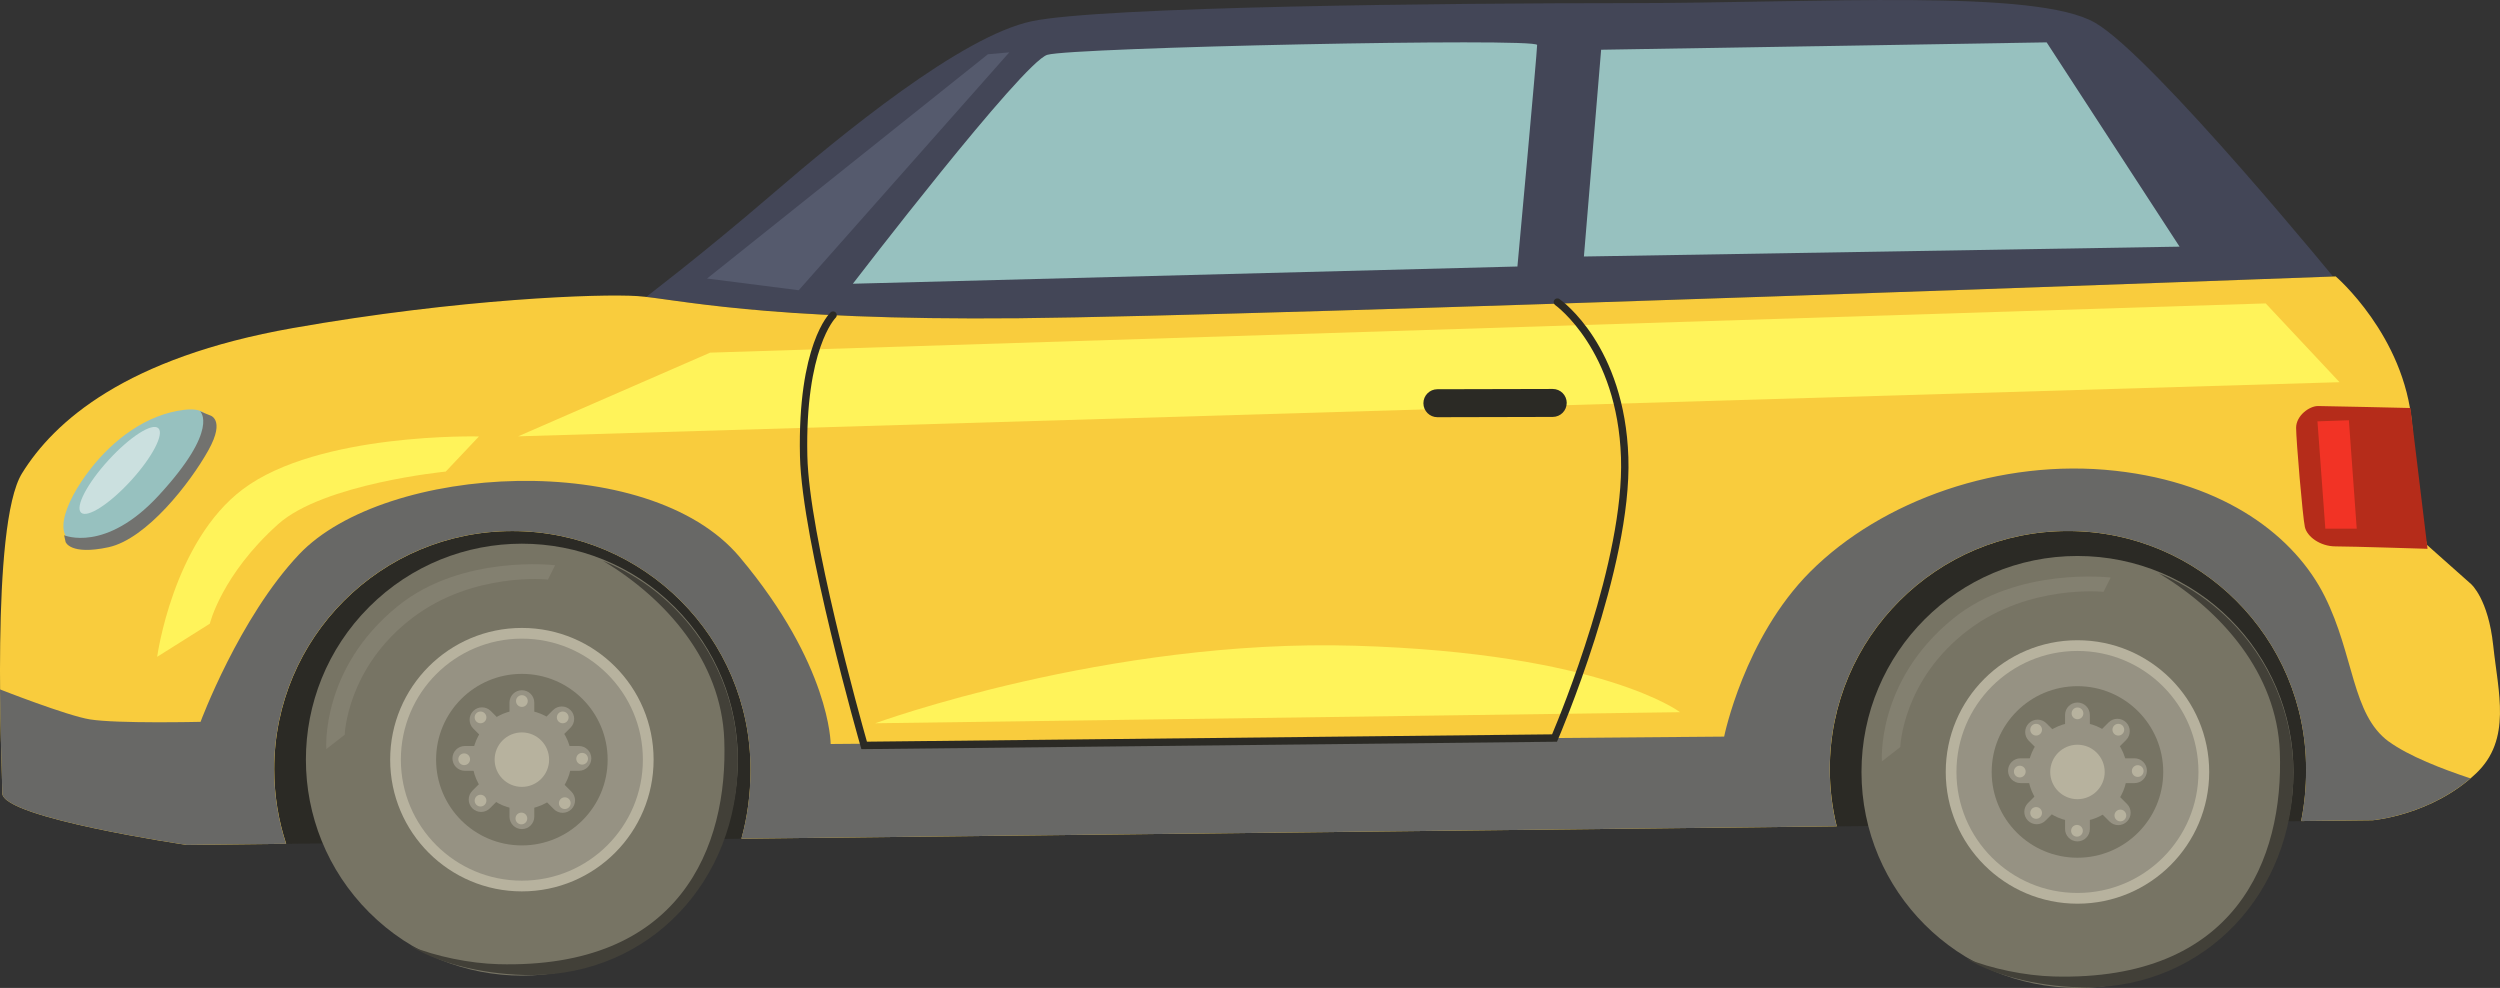 <?xml version="1.0" encoding="UTF-8"?><svg id="Layer_1" xmlns="http://www.w3.org/2000/svg" viewBox="0 0 1363.13 538.67"><rect x="0" y="0" width="1363.13" height="538.67" fill="#333333" stroke="none"/><path d="m348.86,164.56s33.1-25.05,71.58-58.16c38.47-33.1,103.79-86.79,142.26-94.84C601.17,3.52,790.5,1.71,886.44,1.71c106.02,0,223.82-8.03,256.03,10.76,32.21,18.79,135.1,144.94,135.1,144.94l-327.46,50.1-601.25-42.95Z" fill="#434657"/><path d="m101.92,460.71S1.27,445.95,1.27,432.53s-6.71-146.29,10.74-174.47c17.45-28.18,56.37-63.08,147.63-79.18,91.26-16.11,167.76-18.79,187.89-17.45,20.13,1.34,67.1,13.42,208.02,12.08,140.92-1.34,718.01-22.81,718.01-22.81,0,0,33.55,32.21,37.58,80.52,4.03,48.31,12.08,65.76,12.08,65.76l24.16,21.47s9.39,8.05,12.08,33.55c2.68,25.5,10.24,51.24-9.4,69.79-24.16,22.81-56.37,25.5-56.37,25.5l-1191.76,13.42Z" fill="#2b2a25"/><path d="m1359.44,352.01c-2.68-25.5-12.08-33.55-12.08-33.55l-24.16-21.47s-4.03-17.45-8.05-65.76c-4.03-48.31-41.6-80.52-41.6-80.52,0,0-577.09,21.47-718.01,22.81-140.92,1.34-187.89-10.74-208.02-12.08-20.13-1.34-96.63,1.34-187.89,17.45-91.26,16.1-130.18,51-147.63,79.18C-5.44,286.24,1.27,419.11,1.27,432.53s100.66,28.18,100.66,28.18l54.12-.61c-4.22-12.8-6.51-26.47-6.51-40.69,0-71.71,58.13-129.84,129.84-129.84s129.84,58.13,129.84,129.84c0,.16,0,.33,0,.49,0,.11,0,.22,0,.32,0,12.92-1.72,25.36-4.94,37.07l597.22-6.73c-2.46-9.99-3.78-20.42-3.78-31.17,0-71.71,58.13-129.84,129.84-129.84s129.84,58.13,129.84,129.84c0,.16,0,.33,0,.49,0,.11,0,.22,0,.32,0,9.45-.92,18.65-2.68,27.49l38.95-.44s32.21-2.68,56.37-25.5c19.64-18.54,12.08-44.29,9.4-69.79Z" fill="#f9cc3d"/><path d="m1302.45,404.33c-20.13-14.76-18.79-46.97-34.89-79.18-16.1-32.21-53.68-61.74-114.08-68.45-62.79-6.98-127.5,16.1-166.42,55.02-36.07,36.07-46.97,89.92-46.97,89.92l-487.17,4.03s0-42.94-49.66-102c-49.66-59.05-193.26-51-240.23-1.34-32.59,34.46-53.68,91.26-53.68,91.26,0,0-45.56,1.06-60.35-1.34C36.45,390.22,0,375.89,0,375.89c.21,28.15,1.23,51.42,1.23,56.64,0,13.42,100.65,28.18,100.65,28.18l54.12-.61c-4.22-12.8-6.51-26.47-6.51-40.69,0-71.71,58.13-129.84,129.84-129.84s129.84,58.13,129.84,129.84c0,.16,0,.33,0,.49,0,.11,0,.22,0,.32,0,12.92-1.72,25.36-4.94,37.07l597.22-6.73c-2.46-9.99-3.77-20.42-3.77-31.17,0-71.71,58.13-129.84,129.84-129.84s129.84,58.13,129.84,129.84c0,.16,0,.33,0,.49,0,.11,0,.22,0,.32,0,9.45-.92,18.65-2.68,27.49l38.95-.44s29.65-2.48,53.39-22.84c-14.92-4.93-33.69-12.13-44.59-20.13Z" fill="#686866"/><circle cx="284.55" cy="414.2" r="117.76" transform="translate(-209.54 322.53) rotate(-45)" fill="#777464"/><path d="m328.84,305.8c34.23,20.6,64.43,54.59,66.06,97.42,2.23,58.65-24.03,125.17-123.24,122.5-15.66-.42-34.05-4.25-47.73-9.81,17.71,10.66,43.37,15.75,65.54,15.75,65.04,0,112.84-51.68,112.84-116.72,0-49.37-30.38-91.64-73.47-109.14Z" fill="#424038"/><path d="m356.38,414.2c0,39.67-32.16,71.83-71.82,71.83s-71.82-32.16-71.82-71.83,32.16-71.82,71.82-71.82,71.82,32.16,71.82,71.82Z" fill="#b7b29e"/><path d="m350.53,414.2c0,36.44-29.54,65.98-65.98,65.98s-65.98-29.54-65.98-65.98,29.54-65.98,65.98-65.98,65.98,29.54,65.98,65.98Z" fill="#969283"/><path d="m331.32,414.2c0,25.83-20.94,46.77-46.77,46.77s-46.77-20.94-46.77-46.77,20.94-46.77,46.77-46.77,46.77,20.94,46.77,46.77Z" fill="#777464"/><path d="m291.32,445.3c0,3.73-3.03,6.76-6.76,6.76h0c-3.74,0-6.76-3.03-6.76-6.76v-62.2c0-3.73,3.03-6.76,6.76-6.76h0c3.73,0,6.76,3.03,6.76,6.76v62.2Z" fill="#969283"/><path d="m315.66,406.76c3.73,0,6.76,3.03,6.76,6.76h0c0,3.73-3.03,6.76-6.76,6.76h-62.2c-3.73,0-6.76-3.03-6.76-6.76h0c0-3.73,3.03-6.76,6.76-6.76h62.2Z" fill="#969283"/><path d="m311.57,431.65c2.64,2.64,2.64,6.92,0,9.56h0c-2.64,2.64-6.92,2.64-9.56,0l-43.98-43.98c-2.64-2.64-2.64-6.92,0-9.56h0c2.64-2.64,6.92-2.64,9.56,0l43.98,43.98Z" fill="#969283"/><path d="m301.53,387.19c2.64-2.64,6.92-2.64,9.56,0h0c2.64,2.64,2.64,6.92,0,9.56l-43.98,43.98c-2.64,2.64-6.92,2.64-9.56,0h0c-2.64-2.64-2.64-6.92,0-9.56l43.98-43.98Z" fill="#969283"/><path d="m311.6,414.2c0,14.94-12.11,27.04-27.04,27.04s-27.04-12.11-27.04-27.04,12.11-27.04,27.04-27.04,27.04,12.11,27.04,27.04Z" fill="#969283"/><path d="m177.93,408.42l10.02-7.79s1.11-36.75,37.31-64.03c33.05-24.91,73.5-20.6,73.5-20.6l3.9-7.8s-50.67-6.12-85.75,22.27c-42.25,34.2-38.98,77.95-38.98,77.95Z" fill="#969283" opacity=".4"/><path d="m287.76,382.25c0,1.77-1.43,3.2-3.2,3.2s-3.2-1.43-3.2-3.2,1.43-3.2,3.2-3.2,3.2,1.43,3.2,3.2Z" fill="#b7b29e"/><path d="m310.03,391.16c0,1.77-1.43,3.2-3.2,3.2s-3.2-1.43-3.2-3.2,1.43-3.2,3.2-3.2,3.2,1.43,3.2,3.2Z" fill="#b7b29e"/><path d="m320.61,413.71c0,1.77-1.43,3.2-3.2,3.2s-3.2-1.43-3.2-3.2,1.44-3.2,3.2-3.2,3.2,1.43,3.2,3.2Z" fill="#b7b29e"/><path d="m311.15,437.93c0,1.77-1.43,3.2-3.2,3.2s-3.2-1.43-3.2-3.2,1.43-3.2,3.2-3.2,3.2,1.43,3.2,3.2Z" fill="#b7b29e"/><path d="m287.48,446.28c0,1.77-1.43,3.2-3.2,3.2s-3.2-1.43-3.2-3.2,1.43-3.2,3.2-3.2,3.2,1.43,3.2,3.2Z" fill="#b7b29e"/><path d="m265.21,436.54c0,1.77-1.43,3.2-3.2,3.2s-3.2-1.43-3.2-3.2,1.43-3.2,3.2-3.2,3.2,1.43,3.2,3.2Z" fill="#b7b29e"/><path d="m256.3,413.99c0,1.77-1.43,3.2-3.2,3.2s-3.2-1.43-3.2-3.2,1.43-3.2,3.2-3.2,3.2,1.43,3.2,3.2Z" fill="#b7b29e"/><path d="m265.21,391.16c0,1.77-1.43,3.2-3.2,3.2s-3.2-1.43-3.2-3.2,1.43-3.2,3.2-3.2,3.2,1.43,3.2,3.2Z" fill="#b7b29e"/><path d="m299.4,414.2c0,8.2-6.65,14.85-14.85,14.85s-14.85-6.65-14.85-14.85,6.65-14.85,14.85-14.85,14.85,6.65,14.85,14.85Z" fill="#b7b29e"/><path d="m1250.5,420.91c0,65.04-52.72,117.76-117.76,117.76s-117.76-52.72-117.76-117.76,52.72-117.76,117.76-117.76,117.76,52.72,117.76,117.76Z" fill="#777464"/><path d="m1177.03,312.51c34.23,20.6,64.43,54.59,66.05,97.42,2.23,58.65-24.03,125.17-123.24,122.5-15.66-.42-34.05-4.25-47.73-9.81,17.71,10.66,43.37,15.75,65.54,15.75,65.04,0,112.84-51.68,112.84-116.72,0-49.37-30.38-91.64-73.47-109.14Z" fill="#424038"/><path d="m1204.57,420.91c0,39.67-32.16,71.83-71.82,71.83s-71.83-32.16-71.83-71.83,32.16-71.82,71.83-71.82,71.82,32.16,71.82,71.82Z" fill="#b7b29e"/><path d="m1198.72,420.91c0,36.44-29.54,65.98-65.98,65.98s-65.98-29.54-65.98-65.98,29.54-65.98,65.98-65.98,65.98,29.54,65.98,65.98Z" fill="#969283"/><path d="m1179.51,420.91c0,25.83-20.94,46.77-46.77,46.77s-46.77-20.94-46.77-46.77,20.94-46.77,46.77-46.77,46.77,20.94,46.77,46.77Z" fill="#777464"/><path d="m1139.5,452.01c0,3.73-3.03,6.76-6.76,6.76h0c-3.73,0-6.76-3.03-6.76-6.76v-62.2c0-3.73,3.03-6.76,6.76-6.76h0c3.73,0,6.76,3.03,6.76,6.76v62.2Z" fill="#969283"/><path d="m1163.85,413.47c3.73,0,6.76,3.03,6.76,6.76h0c0,3.73-3.03,6.76-6.76,6.76h-62.2c-3.73,0-6.76-3.03-6.76-6.76h0c0-3.73,3.03-6.76,6.76-6.76h62.2Z" fill="#969283"/><path d="m1159.76,438.36c2.64,2.64,2.64,6.92,0,9.56h0c-2.64,2.64-6.92,2.64-9.56,0l-43.98-43.99c-2.64-2.64-2.64-6.92,0-9.56h0c2.64-2.64,6.92-2.64,9.56,0l43.98,43.99Z" fill="#969283"/><path d="m1149.72,393.9c2.64-2.64,6.92-2.64,9.56,0h0c2.64,2.64,2.64,6.92,0,9.56l-43.98,43.98c-2.64,2.64-6.92,2.64-9.56,0h0c-2.64-2.64-2.64-6.92,0-9.56l43.98-43.98Z" fill="#969283"/><path d="m1159.79,420.91c0,14.94-12.11,27.04-27.04,27.04s-27.04-12.11-27.04-27.04,12.11-27.04,27.04-27.04,27.04,12.11,27.04,27.04Z" fill="#969283"/><path d="m1026.12,415.13l10.02-7.79s1.11-36.75,37.31-64.03c33.05-24.91,73.5-20.6,73.5-20.6l3.9-7.8s-50.67-6.12-85.75,22.27c-42.25,34.2-38.98,77.95-38.98,77.95Z" fill="#969283" opacity=".4"/><path d="m1135.95,388.96c0,1.77-1.43,3.2-3.2,3.2s-3.2-1.43-3.2-3.2,1.43-3.2,3.2-3.2,3.2,1.43,3.2,3.2Z" fill="#b7b29e"/><path d="m1158.22,397.87c0,1.77-1.43,3.2-3.2,3.2s-3.2-1.43-3.2-3.2,1.43-3.2,3.2-3.2,3.2,1.43,3.2,3.2Z" fill="#b7b29e"/><path d="m1168.8,420.42c0,1.77-1.43,3.2-3.2,3.2s-3.2-1.43-3.2-3.2,1.43-3.2,3.2-3.2,3.2,1.43,3.2,3.2Z" fill="#b7b29e"/><path d="m1159.33,444.64c0,1.77-1.43,3.2-3.2,3.2s-3.2-1.43-3.2-3.2,1.43-3.2,3.2-3.2,3.2,1.43,3.2,3.2Z" fill="#b7b29e"/><path d="m1135.67,452.99c0,1.77-1.43,3.2-3.2,3.2s-3.2-1.43-3.2-3.2,1.43-3.2,3.2-3.2,3.2,1.43,3.2,3.2Z" fill="#b7b29e"/><path d="m1113.4,443.25c0,1.77-1.43,3.2-3.2,3.2s-3.2-1.43-3.2-3.2,1.43-3.2,3.2-3.2,3.2,1.43,3.2,3.2Z" fill="#b7b29e"/><path d="m1104.49,420.7c0,1.77-1.43,3.2-3.2,3.2s-3.2-1.43-3.2-3.2,1.43-3.2,3.2-3.2,3.2,1.43,3.2,3.2Z" fill="#b7b29e"/><path d="m1113.4,397.87c0,1.77-1.43,3.2-3.2,3.2s-3.2-1.43-3.2-3.2,1.43-3.2,3.2-3.2,3.2,1.43,3.2,3.2Z" fill="#b7b29e"/><path d="m1147.59,420.91c0,8.2-6.65,14.85-14.85,14.85s-14.85-6.65-14.85-14.85,6.65-14.85,14.85-14.85,14.85,6.65,14.85,14.85Z" fill="#b7b29e"/><path d="m465.03,154.7s92.6-120.79,106.02-124.81c13.42-4.03,267.07-9.4,267.07-5.37s-10.74,120.79-10.74,120.79l-362.36,9.39Z" fill="#97c1bf"/><polygon points="873.02 27.12 863.63 139.86 1188.41 134.49 1115.94 23.1 873.02 27.12" fill="#97c1bf"/><path d="m100.73,223.42c-21.15,2.46-39,16.49-51.21,32.04-14.76,18.79-23.61,42.11-2.1,41.63,20.58-.47,29.94-14.7,47.77-31.85,17.94-17.26,29.63-44.62,5.54-41.81Z" fill="#97c1bf"/><path d="m71.38,262.09c-11.63,12.72-23.79,20.53-27.17,17.44-3.37-3.09,3.31-15.9,14.94-28.62,11.63-12.72,23.79-20.53,27.17-17.44,3.38,3.09-3.31,15.9-14.94,28.62Z" fill="#fff" opacity=".5"/><path d="m114.01,226.3l-4.92-2.05s11.06,9.42-22.53,45.87c-29.09,31.57-51.61,21.71-51.61,21.71l.82,3.69s2.46,7.37,23.35,2.87c20.89-4.51,44.65-35.23,54.48-52.84,9.83-17.61.41-19.25.41-19.25Z" fill="#72726f"/><path d="m1314.3,222.47s-45.62-1.08-50.4-1.08-11.94,5.28-11.94,11.87,3.58,48.82,4.78,54.1c1.19,5.28,8.36,10.56,16.72,10.56s50.16,1.32,50.16,1.32l-9.32-76.77Z" fill="#b52c1a"/><polygon points="1263.6 229.74 1267.89 288.26 1285.01 288.26 1280.73 229.15 1263.6 229.74" fill="#f23325"/><polygon points="387.19 192.28 282.51 237.91 1275.64 208.39 1235.38 165.44 387.19 192.28" fill="#fff35a"/><path d="m477.22,394.36l438.84-6.04s-42.27-32.21-177.14-36.23c-134.87-4.03-261.69,42.27-261.69,42.27Z" fill="#fff35a"/><path d="m469.67,408.46l-.42-1.47c-.32-1.11-32.03-111.54-33.07-158.3-1.35-60.59,15.94-77.65,16.68-78.35.81-.76,2.08-.73,2.85.08.76.8.73,2.07-.07,2.84-.19.19-16.72,16.95-15.43,75.34.96,43.32,28.72,142.52,32.49,155.8l373.58-4c4.66-11.03,39.42-95.36,37.57-150.92-1.96-58.71-35.52-82.9-35.86-83.13-.91-.64-1.13-1.89-.49-2.8.64-.91,1.89-1.13,2.81-.49,1.45,1.02,35.55,25.6,37.57,86.3,2.01,60.15-38.01,152.93-38.41,153.86l-.52,1.2-1.31.02-377.96,4.04Z" fill="#2b2a25"/><path d="m854.25,219.69c.01,4.21-3.4,7.63-7.6,7.64l-62.9.15c-4.21.01-7.63-3.4-7.64-7.61h0c0-4.21,3.4-7.63,7.61-7.64l62.9-.15c4.21-.01,7.63,3.4,7.64,7.6h0Z" fill="#2b2a25"/><polygon points="538.63 29.6 385.53 151.87 435.5 158.25 550.32 28.54 538.63 29.6" fill="#555a6d"/><path d="m114.41,340.06s6.38-26.58,37.21-54.22c24.73-22.17,91.43-28.71,91.43-28.71l18.08-19.14s-87.31-2.3-128.65,28.71c-38.27,28.71-46.78,91.43-46.78,91.43l28.71-18.07Z" fill="#fff35a"/></svg>